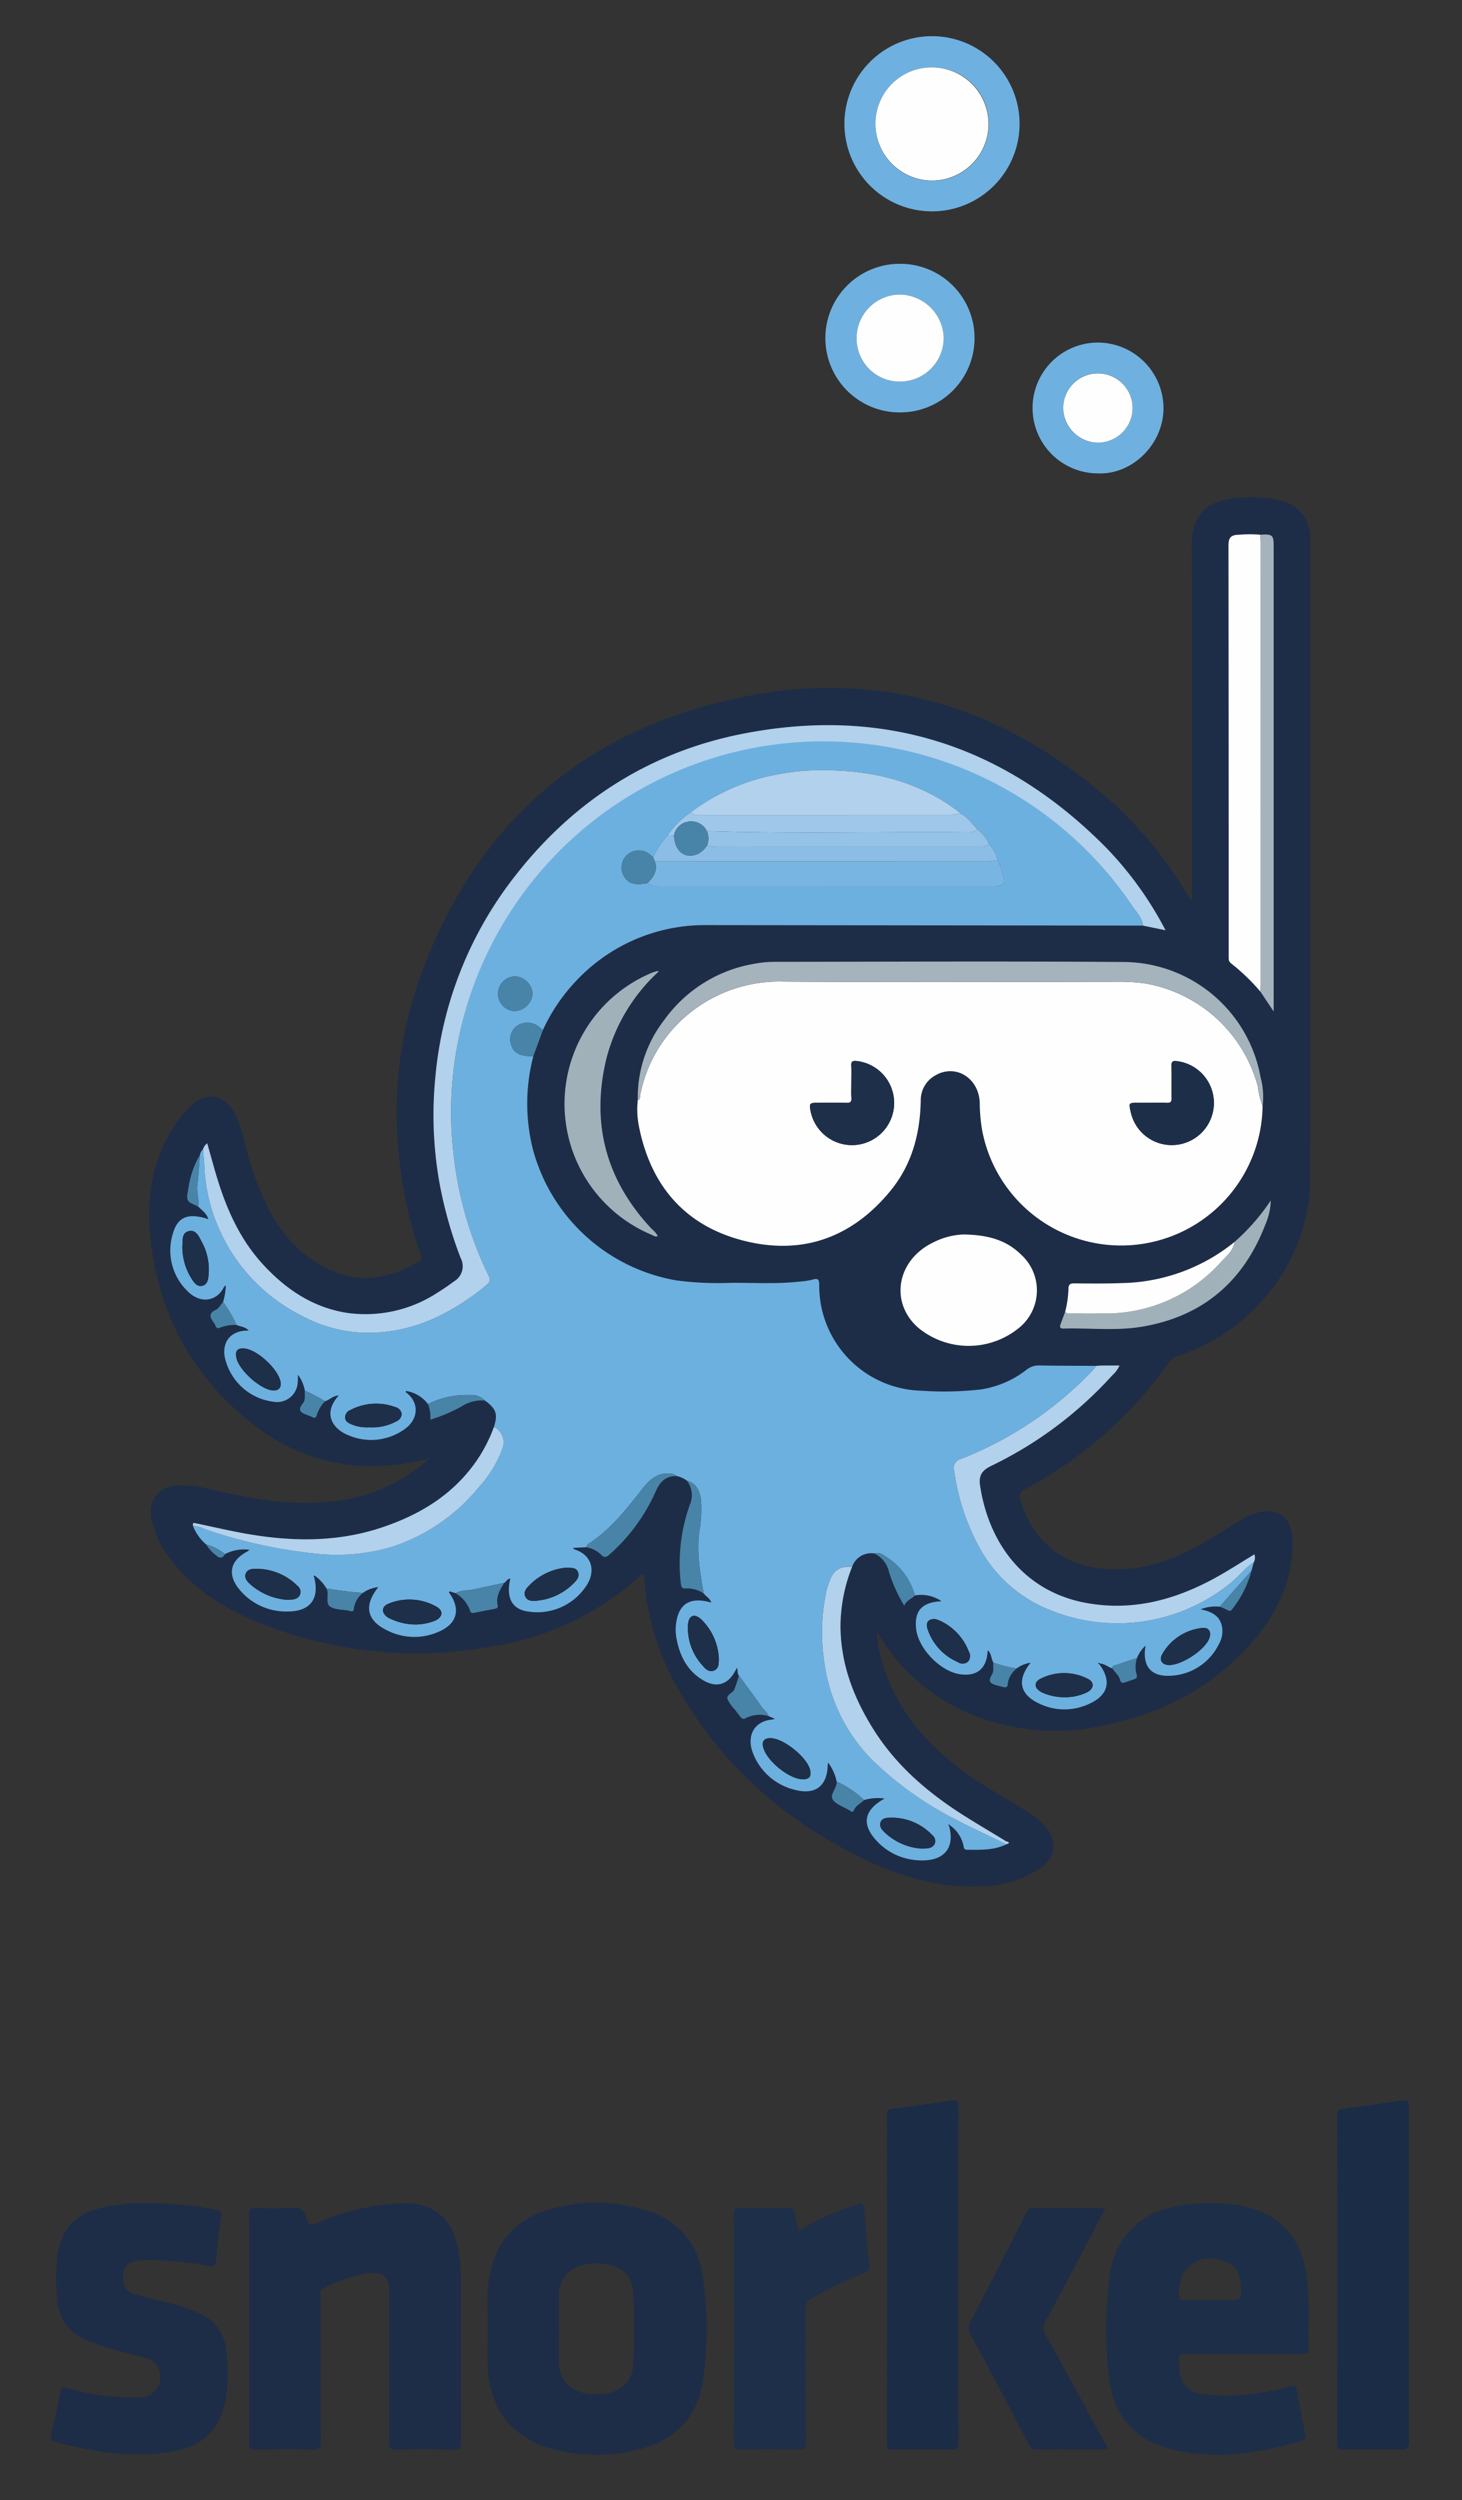<svg id="Layer_1" data-name="Layer 1" xmlns="http://www.w3.org/2000/svg" viewBox="0 0 253.42 433.266"><rect x="0" y="0" width="253.42" height="433.266" fill="#333333" stroke="none"/><defs><style>.cls-1{fill:#1d2d48;}.cls-2{fill:#1d2e48;}.cls-3{fill:#1b2c47;}.cls-4{fill:#1e2f49;}.cls-5{fill:#6eb1e0;}.cls-6{fill:#6cb0e0;}.cls-7{fill:#fefefe;}.cls-8{fill:#b1d1ec;}.cls-9{fill:#a4b3bc;}.cls-10{fill:#a1b1ba;}.cls-11{fill:#4884a8;}.cls-12{fill:#79b5e3;}.cls-13{fill:#8bbde6;}.cls-14{fill:#9fc7e9;}.cls-15{fill:#95c2e7;}</style></defs><path class="cls-1" d="M206.605,155.858l0-1.208c0-20.073.06-40.146-.041-60.219-.026-5.264,2.75-7.525,7.083-8.049a24.65,24.65,0,0,1,7.518.17c3.829.717,5.975,3.194,5.976,7.066q.017,55.243-.017,110.486c-.027,13.851-9.398,26.369-22.758,30.811a3.289,3.289,0,0,0-1.776,1.253,72.062,72.062,0,0,1-25.002,21.967c-.873.464-.998.906-.708,1.843,2.835,9.16,10.091,12.65,18.842,11.882,5.801-.509,10.786-3.145,15.619-6.144,1.352-.839,2.701-1.687,4.084-2.473a12.53,12.53,0,0,1,2.286-1.027c3.56-1.161,6.237.747,6.343,4.475.182,6.392-2.149,11.91-6.08,16.77-6.793,8.398-15.771,13.233-26.2,15.455a38.526,38.526,0,0,1-24.924-2.469,33.745,33.745,0,0,1-14.07-12.386c-.198-.301-.39-.605-.784-1.218a25.225,25.225,0,0,0,1.636,7.394c2.84,7.451,8.005,12.982,14.425,17.481,3.161,2.215,6.554,4.056,9.813,6.111a13.79,13.79,0,0,1,3.411,2.755c2.062,2.492,1.728,5.335-.927,7.162a18.838,18.838,0,0,1-9.933,3.145c-7.154.364-13.851-1.484-20.239-4.518-13.762-6.537-24.825-16.108-32.476-29.402a44.497,44.497,0,0,1-6.032-19.121,1.551,1.551,0,0,0-.295-1.114c-.947.819-1.87,1.662-2.839,2.447a49.708,49.708,0,0,1-22.977,10.092,72.738,72.738,0,0,1-40.463-3.979c-6.02-2.396-11.449-5.752-15.479-11.002a17.243,17.243,0,0,1-3.284-6.717c-.809-3.587,1.069-6.051,4.766-6.154,2.922-.081,5.719.764,8.541,1.361,5.929,1.253,11.881,2.149,17.959,1.393a29.066,29.066,0,0,0,16.753-7.379c-.685.15-1.368.315-2.056.447-.74.142-1.484.261-2.228.376a33.205,33.205,0,0,1-27.017-7.436c-10.339-8.413-15.968-19.48-17.073-32.723-.62-7.438.913-14.441,5.764-20.411a12.597,12.597,0,0,1,1.665-1.707c2.499-2.095,5.327-1.618,7.03,1.173a20.954,20.954,0,0,1,2.039,5.644,50.995,50.995,0,0,0,4.352,11.873c2.744,4.907,6.491,8.743,11.916,10.632,4.981,1.734,9.554.492,13.926-2.071.685-.401.354-.849.207-1.271a72.195,72.195,0,0,1-3.494-15.015,70.007,70.007,0,0,1,2.929-31.527c8.962-26.245,26.953-43.191,53.909-49.462,25.266-5.878,47.763.722,67.011,18.139a68.263,68.263,0,0,1,12.719,15.835c.125.209.269.407.405.61Zm-122.507,86.873c.008.141.074.204.218.164,1.721,1.349,1.986,2.246,1.299,4.406a27.03,27.03,0,0,1-2.483,5.056c-4.03,6.302-9.962,10.008-16.884,12.331-8.639,2.899-17.371,2.429-26.127.617-2.043-.423-4.079-.878-6.12-1.309-.565-.119-.572-.101-.558.42a8.099,8.099,0,0,0,2.309,3.254,6.539,6.539,0,0,0,1.745,1.898c.575.552,1.094.5,1.487-.233a7.288,7.288,0,0,1,4.262-.761,2.373,2.373,0,0,1-.34.292c-3.076,1.609-3.564,4.072-1.297,6.725a10.431,10.431,0,0,0,8.095,3.683c4.096.062,5.793-2.238,4.696-6.11-.008-.03.031-.073.067-.151a7.001,7.001,0,0,1,2.116,2.263c.541,1.006-.249,2.509.612,3.118.86.609,2.211.523,3.346.745.081.016.155.063.235.082.369.089.555-.071.566-.44a4.071,4.071,0,0,1,1.567-2.726,5.483,5.483,0,0,1,2.67-1.005c-2.537,3.19-2.043,5.756,1.487,7.478a10.387,10.387,0,0,0,8.879.3c3.27-1.372,3.962-3.841,1.981-6.708-.051-.074-.208-.19.054-.324l1.009.314a5.79,5.79,0,0,1,2.506,3.026c.099.383.349.434.665.373,1.185-.228,2.366-.481,3.555-.689.399-.07.649-.207.549-.638-.348-1.497.423-2.664,1.114-3.856.39-.201.546-.746,1.084-.754-.788,3.298.283,5.364,3.132,5.714a10.126,10.126,0,0,0,9.866-4.215c1.772-2.364,1.469-5.471-1.848-6.538-.094-.03-.163-.138-.324-.281l2.34-.117a4.953,4.953,0,0,1,2.552,1.268c.546.619.93.476,1.433.021a31.729,31.729,0,0,0,8.044-10.951c.732-1.695,1.739-2.708,3.634-2.67a4.423,4.423,0,0,1,1.782.802,4.108,4.108,0,0,1,.482,4.222,30.428,30.428,0,0,0-1.53,13.68c.069.596.273.835.85.766a5.291,5.291,0,0,1,3.091.853c.398.534,1.081.847,1.33,1.613-3.351-.983-5.344-.005-5.969,2.892a8.256,8.256,0,0,0-.076,3.244c.566,3.107,1.893,5.742,4.719,7.367,2.279,1.311,4.234.679,5.46-1.642.095-.179.201-.352.326-.569.183.476.005.981.333,1.36a25.631,25.631,0,0,1-.82,2.445c-.343.597-1.351.872-1.168,1.593a6.208,6.208,0,0,0,1.27,1.821c.297.4.607.791.902,1.193.271.368.538.584,1.033.292a5.347,5.347,0,0,1,3.872-.353l1.148.493a5.119,5.119,0,0,1-.594.149c-3.174.324-4.371,3.049-3.148,5.954a10.334,10.334,0,0,0,7.007,6.151c3.703,1.06,5.862-.576,5.893-4.383a1.088,1.088,0,0,1,.09-.263,8.586,8.586,0,0,1,1.462,3.273c.045,1.122-1.214,2.235-.713,3.055.544.891,1.891,1.291,2.887,1.905.071.044.143.088.211.137.258.189.483.155.6-.143.332-.842,1.174-1.163,1.75-1.754a8.304,8.304,0,0,1,3.575-.266c-3.737,2.058-4.076,4.654-1.096,7.632a10.452,10.452,0,0,0,6.576,3.042c4.593.432,6.795-1.905,5.69-5.91q.066-.063.128-.131a5.713,5.713,0,0,1,2.343,3.432c.086.325.052.805.603.808,2.33.014,4.673.123,6.855-.943.982-.337.03-.473-.092-.548-2.278-1.405-4.588-2.758-6.857-4.178-6.312-3.95-11.935-8.652-15.974-15.017-3.46-5.452-5.747-11.287-5.831-17.869a28.286,28.286,0,0,1,2.025-10.508,3.491,3.491,0,0,1,3.815-2.288,4.589,4.589,0,0,1,2.551,3.153,26.419,26.419,0,0,0,2.667,5.912c.36-.982,1.283-1.17,1.834-1.789a6.269,6.269,0,0,1,4.63,1.009c-3.406.16-4.743,1.653-4.408,4.777.369,3.451,4.259,7.444,7.682,7.885,2.852.368,4.475-.96,4.69-3.83.007-.093-.055-.253.154-.253.516.582.498,1.393.852,2.046-.062.704.148,1.477-.248,2.097-.885,1.384.045,1.655,1.076,1.911.323.081.642.183.968.251.381.08.675-.005.684-.473a4.145,4.145,0,0,1,1.563-2.76,5.126,5.126,0,0,1,2.422-.994c-2.465,3.062-1.873,5.597,1.701,7.173a10.007,10.007,0,0,0,8.405-.03c3.369-1.506,3.983-3.984,1.789-6.903l.1-.096c.833-.005,1.425.63,2.185.82.414.708,1.144,1.201,1.339,2.067.103.456.458.528.885.364.503-.193,1.019-.353,1.529-.53.412-.143.605-.369.433-.846a4.8,4.8,0,0,1,.066-2.821,5.857,5.857,0,0,1,1.489-2.163c-.62,3.594.972,5.478,4.51,5.207a9.783,9.783,0,0,0,8.202-5.465,4.483,4.483,0,0,0,.562-2.91c-.329-1.979-1.764-2.716-3.734-3.13a7.175,7.175,0,0,1,3.313-.451,10.722,10.722,0,0,1,1.372.594c.382.228.578.151.811-.185a18.134,18.134,0,0,0,3.322-6.636l.4-1.452a1.641,1.641,0,0,0,.104-1.389c-2.677,1.615-5.224,3.297-7.937,4.692-6.602,3.394-13.48,5.066-20.955,3.773-10.894-1.885-17.085-10.218-18.644-20.32-.283-1.835.315-2.703,1.98-3.504a68.096,68.096,0,0,0,20.904-15.641,5.068,5.068,0,0,0,1.277-1.726c-1.074,0-2.037-.005-3.0.003-.334.003-.668.039-1.002.06-3.27-.018-6.54-.014-9.809-.069a3.449,3.449,0,0,0-2.305.739,17.052,17.052,0,0,1-7.869,3.41,56.602,56.602,0,0,1-10.294.23,18.183,18.183,0,0,1-17.77-18.304c-.007-.999-.228-1.246-1.199-.943a12.128,12.128,0,0,1-2.231.331c-3.972.457-7.958.177-11.938.22a56.161,56.161,0,0,1-9.404-.427,31.243,31.243,0,0,1-24.885-22.815,32.447,32.447,0,0,1,.099-16.04q.829-2.265,1.659-4.529a31.458,31.458,0,0,1,5.917-8.685,30.572,30.572,0,0,1,22.636-9.503q37.734.042,75.467.087l3.906.807a60.954,60.954,0,0,0-10.186-14.201c-17.502-17.77-38.569-24.662-63.085-19.853-16.005,3.139-29.086,11.466-39.193,24.285a65.994,65.994,0,0,0-14.12,35.409,66.841,66.841,0,0,0,.712,18.026,72.542,72.542,0,0,0,3.689,13.134,3.032,3.032,0,0,1-1.167,4.061c-.904.677-1.838,1.323-2.801,1.913a22.799,22.799,0,0,1-15.588,3.551c-5.978-.889-10.725-4.074-14.738-8.453-4.299-4.691-6.64-10.39-8.351-16.406-.424-1.49-.841-2.983-1.282-4.546a1.954,1.954,0,0,0-.734,1.056,1.695,1.695,0,0,0-.533.972,15.595,15.595,0,0,0-1.991,5.728c-.418,2.298-.399,2.301,1.694,3.186.62.675,1.47,1.174,1.752,2.206-3.422-1.132-5.282-.448-6.111,2.407a9.787,9.787,0,0,0,2.352,9.91c2.394,2.556,5.326,1.848,6.473-.566.045-.096.173-.152.314-.269a10.953,10.953,0,0,1-.468,2.864c-.407.464-.726,1.118-1.238,1.355-1.394.644-.988,1.416-.335,2.277.285.376.304,1.21,1.104.803a7.1,7.1,0,0,1,2.8-.447c.674.298,1.502.283,2.104.975-3.693-.059-4.908,2.7-3.885,5.548a9.86,9.86,0,0,0,8.142,6.776,3.588,3.588,0,0,0,4.196-2.885c.079-.516.062-1.046.1-1.787a6.669,6.669,0,0,1,1.183,2.746c-.051.747.16,1.614-.328,2.199-1.119,1.344-.183,1.695.853,2.074a4.617,4.617,0,0,1,.694.287c.474.268.723.202.873-.378a5.897,5.897,0,0,1,1.414-2.337c.793-.246,1.395-.973,2.386-1.004-2.904,3.16-.992,5.827,1.588,6.865a9.934,9.934,0,0,0,9.591-.87c2.709-1.763,2.777-4.713.607-6.411-.091-.071-.291-.166-.136-.357a4.229,4.229,0,0,1,4.214,4.97,28.639,28.639,0,0,0,5.354-2.258,6.46,6.46,0,0,1,4.119-1.054Zm129.877-27.491a31.893,31.893,0,0,1-19.314,7.111c-2.804.111-5.615.086-8.422.058-.756-.007-1.022.189-1.034.96a17.958,17.958,0,0,1-.572,3.967c-.262.702-.521,1.405-.787,2.105-.188.493-.14.816.498.798,4.523-.127,9.079.428,13.566-.32,10.52-1.754,17.608-7.778,21.42-17.701a11.18,11.18,0,0,0,.941-4.181A36.191,36.191,0,0,1,213.975,215.24ZM113.888,168.294c-.279.088-.565.157-.836.265a24.606,24.606,0,0,0-.093,45.433c.318.128.639.441,1.061.196a4.284,4.284,0,0,0-1.062-1.222c-7.93-8.454-10.569-18.327-7.829-29.586a31.001,31.001,0,0,1,8.922-14.903l.13-.226Zm104.601,3.57c.702,1.053,1.404,2.107,2.289,3.433v-1.575q0-39.531-0-79.061c0-1.941-.225-2.137-2.3-1.996A24.06,24.06,0,0,0,214.59,92.68c-1.243.049-1.652.544-1.649,1.861q.072,30.715.034,61.43,0,4.846-0,9.693c0,.494-.055.95.463,1.325A34.872,34.872,0,0,1,218.489,171.863Zm.367,19.809a12.984,12.984,0,0,0-.347-4.963,24.251,24.251,0,0,0-23.429-19.992c-20.253-.16-40.508-.05-60.762-.031a19.312,19.312,0,0,0-3.493.322,24.148,24.148,0,0,0-15.686,9.756,21.853,21.853,0,0,0-4.584,13.882,14.814,14.814,0,0,0,.216,4.635c2.034,10.179,7.943,17.089,17.997,19.694,10.189,2.64,18.878-.431,25.584-8.612,3.707-4.522,5.146-9.88,5.246-15.663a4.897,4.897,0,0,1,2.56-4.348c3.482-2.019,7.495.443,7.667,4.709a30.344,30.344,0,0,0,.407,4.757,24.521,24.521,0,0,0,48.624-4.145ZM166.971,213.933a12.586,12.586,0,0,0-5.19,1.374c-6.356,3.056-7.631,10.447-2.57,14.83a13.755,13.755,0,0,0,17.269.104,8.366,8.366,0,0,0,.515-12.814C174.499,214.97,171.413,213.995,166.971,213.933Zm-52.556.493-.076-.046-.011.065Z"/><path class="cls-1" d="M84.542,403.563c.053-3.098-.306-6.217.319-9.291,1.288-6.334,5.174-10.199,11.394-11.66a28.839,28.839,0,0,1,15.878.489,13.415,13.415,0,0,1,9.677,11.283,63.776,63.776,0,0,1,.117,17.687c-.88,7.042-5.193,11.23-12.252,12.661a30.186,30.186,0,0,1-13.698-.249c-6.974-1.805-11.047-6.812-11.416-13.997C84.442,408.184,84.542,405.871,84.542,403.563Zm12.339.023c0,1.848-.02,3.696.004,5.543.043,3.221,1.756,5.205,4.911,5.68a10.595,10.595,0,0,0,3.137-.001c2.791-.415,4.611-2.075,4.777-4.695a106.248,106.248,0,0,0,.002-13.086,4.805,4.805,0,0,0-3.934-4.501,9.864,9.864,0,0,0-3.869-.173c-3.349.549-4.998,2.415-5.026,5.816C96.868,399.974,96.88,401.78,96.88,403.585Z"/><path class="cls-1" d="M43.197,403.612c0-6.593.017-13.185-.02-19.777-.005-.903.16-1.247,1.155-1.208,2.179.084,4.367.096,6.544-.002a1.773,1.773,0,0,1,2.099,1.378c.613,1.799.693,1.766,2.409,1.057A40.77,40.77,0,0,1,69.261,381.837c5.938-.256,9.262,2.477,10.246,8.364a28.701,28.701,0,0,1,.382,4.76c-.005,9.406-.02,18.812.023,28.218.005,1.032-.226,1.354-1.293,1.331-3.356-.071-6.715-.057-10.071-.005-.885.014-1.115-.241-1.112-1.119.032-8.734.021-17.468.019-26.202-.001-2.534-.93-3.476-3.448-3.244a23.087,23.087,0,0,0-8.04,2.719c-.648.32-.372.877-.373,1.324-.018,8.398-.042,16.796.02,25.194.009,1.167-.347,1.353-1.393,1.332-3.314-.067-6.631-.059-9.945-.002-.897.015-1.103-.244-1.098-1.116C43.214,416.797,43.197,410.205,43.197,403.612Z"/><path class="cls-2" d="M215.598,407.942c-3.398 0-6.797.026-10.194-.018-.818-.011-1.143.211-1.042,1.044.071.581.01,1.178.08,1.759a4.216,4.216,0,0,0,3.857,4.134,33.43,33.43,0,0,0,11.131-.369,43.969,43.969,0,0,0,4.416-.944c.629-.168.799-.015.906.557.496,2.634,1.013,5.264,1.536,7.893.097.486.001.774-.527.933-7.562,2.28-15.229,3.466-23.014,1.427-6.388-1.673-9.937-6.137-10.549-12.604a73.514,73.514,0,0,1,.122-17.204c1.018-7.206,5.705-11.537,12.958-12.438a32.5,32.5,0,0,1,9.398.06c6.994,1.166,11.086,5.614,11.898,12.8.459,4.062.139,8.135.267,12.201.024.763-.357.779-.921.777C222.478,407.935,219.038,407.942,215.598,407.942Zm-5.906-9.327h2.887c2.731,0,2.71.002,2.456-2.8-.154-1.697-.731-3.109-2.395-3.811-4.643-1.959-8.602.862-8.286,5.853.039.622.246.777.819.766C206.679,398.596,208.186,398.615,209.692,398.615Z"/><path class="cls-1" d="M25.724,381.813a66.191,66.191,0,0,1,11.376,1.047c.932.17,1.433.36,1.21,1.579a63.81,63.81,0,0,0-.826,7.117c-.077,1.131-.482,1.284-1.469,1.107a52.713,52.713,0,0,0-11.374-.972c-2.57.102-3.523,1.226-3.276,3.652a2.617,2.617,0,0,0,2.282,2.332c2.384.64,4.797,1.175,7.173,1.843a27.765,27.765,0,0,1,3.641,1.355,7.645,7.645,0,0,1,4.803,6.808,31.903,31.903,0,0,1,.017,7.154c-.829,6.017-3.835,9.134-9.783,10.084-6.848,1.094-13.509-.016-20.107-1.805-.685-.186-.669-.531-.536-1.109.571-2.489,1.148-4.98,1.601-7.492.159-.883.486-.841,1.155-.653a42.378,42.378,0,0,0,11.913,1.629c.252-.002.504.004.755-.014A3.585,3.585,0,0,0,27.286,410.05a3.177,3.177,0,0,0-2.148-1.415c-2.205-.655-4.444-1.191-6.65-1.843a28.776,28.776,0,0,1-3.65-1.326,7.791,7.791,0,0,1-4.893-6.76,33.151,33.151,0,0,1,.017-7.779c.639-4.597,2.995-7.194,7.525-8.313A33.072,33.072,0,0,1,25.724,381.813Z"/><path class="cls-3" d="M244.201,394.339c0,9.611-.025,19.223.032,28.834.007,1.158-.334,1.357-1.388,1.335-3.354-.069-6.711-.051-10.067-.007-.778.01-.977-.201-.976-.978q.033-28.457.004-56.913c-.001-.754.137-1.069.99-1.172,3.368-.406,6.726-.897,10.078-1.42.979-.153,1.362-.057,1.356,1.109C244.179,374.864,244.201,384.601,244.201,394.339Z"/><path class="cls-3" d="M166.133,394.34c0,9.612-.025,19.224.033,28.835.007,1.163-.341,1.354-1.391,1.333-3.355-.067-6.712-.051-10.067-.006-.783.01-.974-.209-.973-.981q.033-28.457.003-56.915c-.001-.759.146-1.066.995-1.169,3.367-.407,6.726-.896,10.078-1.42.983-.154,1.359-.059,1.353,1.111C166.111,374.864,166.133,384.602,166.133,394.34Z"/><path class="cls-4" d="M138.444,386.608a46.557,46.557,0,0,1,10.18-4.587c.955-.289,1.101-.031,1.164.858.232,3.219.525,6.434.857,9.645a1.114,1.114,0,0,1-.817,1.391,61.266,61.266,0,0,0-9.255,4.478,1.725,1.725,0,0,0-.942,1.704c.035,7.724.001,15.448.045,23.172.006,1.006-.275,1.255-1.252,1.238-3.355-.06-6.713-.047-10.069-.006-.823.01-1.162-.133-1.16-1.074q.048-19.835.003-39.67c-.002-.871.221-1.146,1.114-1.127,2.726.058,5.455.072,8.18-.007.935-.027,1.242.309,1.36,1.151C137.982,384.683,138.224,385.576,138.444,386.608Z"/><path class="cls-1" d="M191.612,382.653c-1.339,2.555-2.589,4.957-3.853,7.35-2.19,4.145-4.372,8.295-6.603,12.418a1.872,1.872,0,0,0,.021,2.06c3.446,6.226,6.841,12.479,10.252,18.725.197.361.392.723.693,1.278H187.903c-2.727,0-5.454-.024-8.179.017a1.285,1.285,0,0,1-1.336-.831q-5.085-9.666-10.245-19.292a1.738,1.738,0,0,1-.024-1.839c3.295-6.351,6.55-12.723,9.814-19.091.207-.404.329-.811.951-.807C183.061,382.665,187.24,382.653,191.612,382.653Z"/><path class="cls-5" d="M176.73,21.44a15.18,15.18,0,1,1-30.36.018A15.18,15.18,0,1,1,176.73,21.44Zm-15.114-9.762a9.736,9.736,0,0,0-9.862,9.757,9.815,9.815,0,1,0,19.629-.03A9.728,9.728,0,0,0,161.616,11.678Z"/><path class="cls-5" d="M156.024,71.471a12.876,12.876,0,0,1-.293-25.75,12.877,12.877,0,1,1,.293,25.75Zm-7.545-12.824a7.467,7.467,0,0,0,7.657,7.485,7.593,7.593,0,0,0,7.448-7.621,7.737,7.737,0,0,0-7.65-7.468A7.556,7.556,0,0,0,148.48,58.646Z"/><path class="cls-5" d="M190.209,82.035a11.334,11.334,0,1,1,.219-22.668A11.406,11.406,0,0,1,201.676,70.962C201.531,77.191,196.107,82.338,190.209,82.035Zm.098-5.322a6.041,6.041,0,0,0,6.016-5.981,6.014,6.014,0,1,0-6.016,5.981Z"/><path class="cls-6" d="M34.653,200.16a1.695,1.695,0,0,1,.533-.972c.079.957.197,1.912.231,2.87a29.936,29.936,0,0,0,2.925,11.722A30.588,30.588,0,0,0,52.225,227.978a24.67,24.67,0,0,0,11.281,2.997,27.861,27.861,0,0,0,12.366-2.802A39.803,39.803,0,0,0,84.282,222.725c.505-.411.84-.77.447-1.571a63.749,63.749,0,0,1-6.048-20.598,62.944,62.944,0,0,1,.13-16.64,64.485,64.485,0,0,1,117.401-26.98c.728,1.077,1.745,2.058,1.912,3.47q-37.734-.043-75.467-.087a30.572,30.572,0,0,0-22.636,9.503A31.458,31.458,0,0,0,94.104,178.508c-.257-.211-.513-.422-.771-.632a3.226,3.226,0,0,0-3.426-.277,2.874,2.874,0,0,0-1.353,3.325c.405,1.548,1.538,2.163,3.891,2.113a32.447,32.447,0,0,0-.099,16.04,31.243,31.243,0,0,0,24.885,22.815,56.161,56.161,0,0,0,9.404.427c3.98-.043,7.966.237,11.938-.22a12.128,12.128,0,0,0,2.231-.331c.971-.304,1.191-.057,1.199.943A18.183,18.183,0,0,0,159.774,241.015a56.602,56.602,0,0,0,10.294-.23,17.052,17.052,0,0,0,7.869-3.41,3.449,3.449,0,0,1,2.305-.739c3.269.055,6.539.051,9.809.069-.241.286-.466.588-.725.857a63.53,63.53,0,0,1-22.749,15.27,1.62,1.62,0,0,0-1.178,2.086,38.681,38.681,0,0,0,4.37,13.27,23.828,23.828,0,0,0,10.54,10.089,31.008,31.008,0,0,0,33.195-4.111c1.334-1.08,2.349-2.497,3.819-3.409q-.2.726-.4,1.452-2.752,3.114-5.504,6.228a7.175,7.175,0,0,0-3.313.451c1.97.414,3.405,1.151,3.734,3.13a4.483,4.483,0,0,1-.562,2.91,9.783,9.783,0,0,1-8.202,5.465c-3.539.271-5.131-1.613-4.51-5.207a5.857,5.857,0,0,0-1.489,2.163c-1.148.379-2.302.743-3.442,1.146-.318.113-.81.065-.81.62-.76-.189-1.353-.824-2.186-.819-.083-.123-.175-.174-.293-.04l.194.135c2.194,2.919,1.58,5.397-1.789,6.903a10.007,10.007,0,0,1-8.405.03c-3.575-1.576-4.166-4.111-1.701-7.173a5.126,5.126,0,0,0-2.422.994,20.249,20.249,0,0,1-4.042-1.027c-.354-.653-.336-1.464-.852-2.046-.209 0-.147.159-.154.253-.215,2.871-1.837,4.198-4.69,3.83-3.423-.441-7.313-4.434-7.682-7.885-.334-3.124,1.003-4.617,4.408-4.777a6.268,6.268,0,0,0-4.63-1.009,11.438,11.438,0,0,0-5.233-6.847,1.991,1.991,0,0,0-1.82-.43,3.491,3.491,0,0,0-3.815,2.289c-2.368-.042-3.293.612-4.063,2.889a12.656,12.656,0,0,0-.423,1.44,34.136,34.136,0,0,0-.295,12.558,29.541,29.541,0,0,0,8.2,16.563,58.931,58.931,0,0,0,14.763,10.491c2.807,1.471,5.695,2.79,8.547,4.177-2.182,1.066-4.525.958-6.855.943-.551-.003-.518-.483-.603-.808a5.712,5.712,0,0,0-2.343-3.432c-.052-.053-.14-.158-.151-.15-.145.099-.071.193.023.281,1.105,4.006-1.097,6.343-5.69,5.91a10.452,10.452,0,0,1-6.576-3.042c-2.98-2.978-2.641-5.574,1.096-7.632a8.313,8.313,0,0,0-3.575.265,16.806,16.806,0,0,0-4.736-3.2,8.586,8.586,0,0,0-1.462-3.273,1.088,1.088,0,0,0-.09.263c-.031,3.807-2.19,5.444-5.893,4.383a10.334,10.334,0,0,1-7.007-6.151c-1.223-2.905-.026-5.629,3.148-5.954a5.119,5.119,0,0,0,.594-.149c-.472-.203-.81-.348-1.148-.493-.142-.654-.731-.99-1.084-1.494-1.302-1.856-2.665-3.669-4.005-5.498-.328-.379-.15-.884-.333-1.36-.125.217-.232.389-.326.569-1.226,2.321-3.181,2.953-5.46,1.642-2.826-1.625-4.152-4.26-4.719-7.367a8.256,8.256,0,0,1,.076-3.244c.625-2.897,2.618-3.875,5.969-2.892-.249-.766-.932-1.08-1.33-1.614-.613-3.694-1.301-7.382-.661-11.151a21.458,21.458,0,0,0,.244-4.491c-.089-2.157-.939-3.475-2.475-3.877a4.421,4.421,0,0,0-1.782-.801,2.126,2.126,0,0,0-1.394-.448c-2.149-.084-3.468,1.274-4.633,2.767-2.724,3.489-5.457,6.955-9.223,9.416a.84.84,0,0,0-.412.596l-2.34.117c.161.143.23.251.324.281,3.317,1.067,3.62,4.175,1.848,6.538a10.126,10.126,0,0,1-9.866,4.215c-2.849-.349-3.92-2.416-3.132-5.714-.538.008-.694.553-1.085.754-1.732.368-3.468.715-5.193,1.112-1.062.244-2.206.09-3.195.672l-1.009-.314c-.261.133-.105.25-.054.324,1.981,2.867,1.288,5.336-1.981,6.708a10.387,10.387,0,0,1-8.879-.3c-3.531-1.722-4.024-4.288-1.487-7.478a5.483,5.483,0,0,0-2.67,1.005,58.86,58.86,0,0,1-6.326-.779,7.001,7.001,0,0,0-2.116-2.263c-.036.079-.075.121-.067.151,1.097,3.873-.6,6.173-4.696,6.11a10.431,10.431,0,0,1-8.095-3.683c-2.267-2.653-1.78-5.116,1.297-6.725a2.373,2.373,0,0,0,.34-.292,7.29,7.29,0,0,0-4.262.761,8.25,8.25,0,0,0-3.232-1.665,8.099,8.099,0,0,1-2.309-3.254,4.693,4.693,0,0,1,2.034.571A86.258,86.258,0,0,0,55.099,269.286a33.559,33.559,0,0,0,12.977-1.256A32.519,32.519,0,0,0,83.039,257.694a19.975,19.975,0,0,0,4.073-6.719,2.934,2.934,0,0,0-1.496-3.674c.686-2.16.422-3.057-1.299-4.406q-.109-.082-.218-.164l-.031-.017a3.221,3.221,0,0,0-2.552-.952,15.155,15.155,0,0,0-7.341,1.554,5.838,5.838,0,0,0-3.793-2.26c-.156.19.045.286.136.357,2.17,1.699,2.102,4.649-.607,6.411a9.934,9.934,0,0,1-9.591.87c-2.58-1.037-4.492-3.704-1.588-6.865-.99.032-1.592.758-2.386,1.004a36.823,36.823,0,0,0-3.506-1.846,6.669,6.669,0,0,0-1.183-2.746c-.038.741-.021,1.271-.1,1.787a3.588,3.588,0,0,1-4.196,2.885,9.86,9.86,0,0,1-8.142-6.776c-1.023-2.847.192-5.607,3.885-5.548-.602-.692-1.43-.677-2.104-.975a21.885,21.885,0,0,0-2.331-3.987,10.953,10.953,0,0,0,.468-2.864c-.14.117-.268.173-.314.269-1.147,2.414-4.078,3.122-6.473.566a9.787,9.787,0,0,1-2.352-9.91c.829-2.855,2.689-3.539,6.111-2.407-.282-1.032-1.131-1.531-1.752-2.206.211-1.208-.306-2.375-.156-3.596C34.418,203.713,34.508,201.933,34.653,200.16Zm134.767-56.431c-.947-.982-1.707-2.166-3.004-2.768a.839.839,0,0,0-.143-.205c-7.072-5.455-15.265-7.325-23.977-7.278a37.625,37.625,0,0,0-7.216.674,35.263,35.263,0,0,0-15.272,6.576,14.346,14.346,0,0,0-4.051,4.019,16.534,16.534,0,0,0-2.551,3.785,9.892,9.892,0,0,0-.885-.699,2.967,2.967,0,0,0-3.589.312,2.908,2.908,0,0,0-.669,3.557c.777,1.42,1.909,1.788,4.142,1.348a2.641,2.641,0,0,0,1.872.526q29.037-.019,58.073-.011a3.979,3.979,0,0,0,.877-.025c.687-.158,1.226-.344.967-1.337a13.757,13.757,0,0,0-1.057-3.173,6.408,6.408,0,0,0-1.512-2.776A6.436,6.436,0,0,0,169.42,143.729ZM49.839,277.258c.849-.042,1.667-.048,2.109-.78a1.351,1.351,0,0,0-.435-1.701,10.079,10.079,0,0,0-7.264-2.905c-.64-.003-1.422.107-1.673.881-.242.745.259,1.288.748,1.751A10.909,10.909,0,0,0,49.839,277.258Zm74.768,10.23a10.109,10.109,0,0,0-3.034-6.835c-1.178-1.092-2.158-.745-2.316.827a9.601,9.601,0,0,0,2.516,7.145c.468.575,1.091,1.196,1.928.903C124.628,289.204,124.583,288.307,124.607,287.489Zm34.918,32.864c1.18.003,2.029.036,2.482-.793a1.26,1.26,0,0,0-.372-1.493,9.665,9.665,0,0,0-7.542-3.054c-.602.015-1.226.146-1.461.784-.251.683.167,1.216.618,1.671A10.402,10.402,0,0,0,159.525,320.353Zm-25.792-19.125c-1.301-.081-1.779.527-1.388,1.767.708,2.243,4.265,5.14,6.556,5.341,1.333.117,1.829-.445,1.498-1.697C139.84,304.524,135.948,301.365,133.733,301.227ZM98.057,271.675a10.315,10.315,0,0,0-6.439,3.199c-.457.487-.905,1.067-.566,1.798.367.79,1.182.808,1.856.741a10.304,10.304,0,0,0,6.482-2.983c.532-.534,1.123-1.123.812-1.958C99.868,271.572,98.996,271.733,98.057,271.675Zm-25.942,9.852a9.464,9.464,0,0,0,3.411-.712c1.244-.665,1.354-1.697.123-2.382a9.492,9.492,0,0,0-8.239-.545c-1.345.505-1.354,1.668-.125,2.452A10.486,10.486,0,0,0,72.116,281.527Zm89.903-.962c-1.143.004-1.594.638-1.242,1.74a9.482,9.482,0,0,0,5.249,5.734,1.429,1.429,0,0,0,1.756-.068,1.511,1.511,0,0,0,.147-1.76,9.626,9.626,0,0,0-5.228-5.443A4.624,4.624,0,0,0,162.018,280.565Zm40.677,7.986c2.134-.014,5.925-2.466,6.837-4.424.569-1.222.068-2.175-1.197-1.999a9.051,9.051,0,0,0-6.872,4.527C200.843,287.72,201.465,288.559,202.696,288.551Zm-18.16,5.579a8.745,8.745,0,0,0,4.038-.925c1.08-.662,1.121-1.699.017-2.25a9.005,9.005,0,0,0-8.104-.091c-1.35.625-1.272,1.676.071,2.407A9.5,9.5,0,0,0,184.536,294.13ZM42.311,233.686c-1.18-.075-1.578.407-1.336,1.618.424,2.122,4.128,5.46,6.278,5.658.994.092,1.538-.458,1.394-1.408C48.307,237.308,44.55,233.829,42.311,233.686ZM31.609,215.913a10.315,10.315,0,0,0,1.711,5.858c.414.627.94,1.301,1.828,1.03.8-.244.928-1.047.999-1.746a10.029,10.029,0,0,0-1.167-5.825c-.497-.934-1.004-2.234-2.332-1.856C31.414,213.726,31.714,215.076,31.609,215.913Zm32.479,31.439a8.698,8.698,0,0,0,4.594-1.019,1.498,1.498,0,0,0,.94-1.247,1.385,1.385,0,0,0-1.098-1.238,9.589,9.589,0,0,0-7.775.498,1.381,1.381,0,0,0-.92,1.374c.061.654.578.882,1.068,1.115A7.16,7.16,0,0,0,64.088,247.351ZM89.175,175.222a3.254,3.254,0,0,0,3.141-3.003,3.21,3.21,0,0,0-2.983-3.019,3.013,3.013,0,0,0-.158,6.022Z"/><path class="cls-7" d="M218.856,191.672a24.521,24.521,0,0,1-48.624,4.145,30.344,30.344,0,0,1-.407-4.757c-.172-4.267-4.185-6.728-7.667-4.709a4.897,4.897,0,0,0-2.56,4.348c-.099,5.783-1.539,11.141-5.246,15.663-6.706,8.181-15.396,11.252-25.584,8.612-10.053-2.605-15.963-9.515-17.997-19.694a14.814,14.814,0,0,1-.216-4.635c.511-.143.357-.592.431-.937a24.13,24.13,0,0,1,8.438-14.042,24.771,24.771,0,0,1,16.485-5.556c19.162.124,38.325.055,57.487.028a32.645,32.645,0,0,1,4.974.27,24.535,24.535,0,0,1,19.669,17.918A13.771,13.771,0,0,0,218.856,191.672Zm-71.287-4.136c0,.922-.043,1.846.014,2.764.043.694-.234.837-.865.823-1.674-.038-3.35-.014-5.025-.013-1.36.001-1.456.126-1.173,1.518a7.307,7.307,0,1,0,7.925-8.762c-.651-.065-.922.079-.888.779C147.606,185.606,147.57,186.572,147.569,187.535Zm51.9,3.575q-1.131,0-2.262,0c-1.543.001-1.565.029-1.226,1.525a7.265,7.265,0,0,0,7.973,5.756,7.301,7.301,0,0,0,.137-14.488c-.745-.123-1.056-.009-1.03.842.058,1.843-.009,3.689.032,5.533.015.67-.208.878-.859.844C201.314,191.075,200.391,191.11,199.469,191.11Z"/><path class="cls-8" d="M198.124,160.407c-.167-1.412-1.184-2.392-1.912-3.47a64.535,64.535,0,0,0-117.401,26.98,62.944,62.944,0,0,0-.13,16.64,63.749,63.749,0,0,0,6.048,20.598c.393.8.058,1.16-.447,1.571a39.803,39.803,0,0,1-8.41,5.448,27.861,27.861,0,0,1-12.366,2.802,24.67,24.67,0,0,1-11.281-2.997,30.588,30.588,0,0,1-13.883-14.198,29.936,29.936,0,0,1-2.925-11.722c-.034-.958-.152-1.913-.231-2.87a1.954,1.954,0,0,1,.734-1.056c.441,1.564.858,3.056,1.282,4.546,1.71,6.015,4.052,11.714,8.351,16.406,4.013,4.379,8.76,7.564,14.738,8.453A22.799,22.799,0,0,0,75.879,223.986c.963-.59,1.897-1.235,2.801-1.913a3.032,3.032,0,0,0,1.167-4.061,72.542,72.542,0,0,1-3.689-13.134,66.841,66.841,0,0,1-.712-18.026,65.994,65.994,0,0,1,14.12-35.409c10.108-12.818,23.189-21.145,39.193-24.285,24.517-4.809,45.583,2.083,63.085,19.853a60.954,60.954,0,0,1,10.186,14.201Z"/><path class="cls-7" d="M218.489,171.863a34.872,34.872,0,0,0-5.052-4.875c-.517-.375-.463-.831-.463-1.325q0-4.846 0-9.693,0-30.715-.034-61.43c-.003-1.317.406-1.812,1.649-1.861a24.06,24.06,0,0,1,3.887-.016c.018.503.051,1.006.051,1.509q.004,38.091.001,76.181C218.529,170.857,218.503,171.36,218.489,171.863Z"/><path class="cls-9" d="M218.856,191.672a13.771,13.771,0,0,1-.816-3.346A24.535,24.535,0,0,0,198.371,170.408a32.645,32.645,0,0,0-4.974-.27c-19.163.027-38.326.096-57.487-.028a24.771,24.771,0,0,0-16.485,5.556,24.13,24.13,0,0,0-8.438,14.042c-.074.345.08.793-.431.937a21.853,21.853,0,0,1,4.584-13.882,24.148,24.148,0,0,1,15.686-9.756,19.312,19.312,0,0,1,3.493-.322c20.254-.019,40.509-.129,60.762.031A24.251,24.251,0,0,1,218.509,186.709,12.984,12.984,0,0,1,218.856,191.672Z"/><path class="cls-7" d="M166.971,213.933c4.442.062,7.528,1.037,10.024,3.494a8.366,8.366,0,0,1-.515,12.814,13.755,13.755,0,0,1-17.269-.104c-5.06-4.383-3.785-11.773,2.57-14.83A12.586,12.586,0,0,1,166.971,213.933Z"/><path class="cls-8" d="M217.323,270.757c-1.47.912-2.485,2.329-3.819,3.409a31.008,31.008,0,0,1-33.195,4.111,23.828,23.828,0,0,1-10.54-10.089,38.681,38.681,0,0,1-4.37-13.27,1.62,1.62,0,0,1,1.178-2.086,63.53,63.53,0,0,0,22.749-15.27c.259-.269.484-.57.725-.857.334-.021.668-.058,1.002-.06.963-.008,1.926-.003,3-.003a5.068,5.068,0,0,1-1.277,1.726,68.096,68.096,0,0,1-20.904,15.641c-1.665.801-2.263,1.669-1.98,3.504,1.559,10.102,7.75,18.435,18.644,20.32,7.475,1.293,14.353-.379,20.955-3.773,2.713-1.395,5.26-3.076,7.937-4.692A1.641,1.641,0,0,1,217.323,270.757Z"/><path class="cls-10" d="M114.051,168.477a31,31,0,0,0-8.923,14.902c-2.741,11.259-.101,21.132,7.829,29.586a4.284,4.284,0,0,1,1.062,1.222c-.421.245-.743-.068-1.061-.196a24.606,24.606,0,0,1,.093-45.433c.271-.108.557-.178.836-.265A1.236,1.236,0,0,0,114.051,168.477Z"/><path class="cls-9" d="M218.489,171.863c.014-.503.04-1.006.04-1.51q.003-38.091-.001-76.181c0-.503-.034-1.006-.051-1.509,2.075-.14,2.3.055,2.3,1.996q0,39.531 0,79.061v1.575C219.893,173.97,219.191,172.917,218.489,171.863Z"/><path class="cls-8" d="M174.443,319.617c-2.851-1.387-5.739-2.706-8.547-4.177a58.931,58.931,0,0,1-14.763-10.491,29.541,29.541,0,0,1-8.2-16.563,34.136,34.136,0,0,1,.295-12.558,12.656,12.656,0,0,1,.423-1.44c.77-2.277,1.695-2.931,4.063-2.889a28.286,28.286,0,0,0-2.025,10.508c.084,6.583,2.371,12.417,5.831,17.869,4.039,6.365,9.662,11.067,15.974,15.017,2.269,1.42,4.579,2.773,6.857,4.178C174.473,319.144,175.425,319.28,174.443,319.617Z"/><path class="cls-8" d="M85.616,247.3a2.934,2.934,0,0,1,1.496,3.674,19.975,19.975,0,0,1-4.073,6.719,32.519,32.519,0,0,1-14.962,10.336A33.559,33.559,0,0,1,55.099,269.286a86.258,86.258,0,0,1-19.623-4.3,4.693,4.693,0,0,0-2.034-.571c-.015-.521-.007-.54.558-.42,2.041.431,4.077.886,6.12,1.309,8.756,1.812,17.488,2.282,26.127-.617,6.922-2.323,12.854-6.029,16.884-12.331A27.03,27.03,0,0,0,85.616,247.3Z"/><path class="cls-10" d="M213.975,215.24a36.191,36.191,0,0,0,6.297-7.202,11.18,11.18,0,0,1-.941,4.181c-3.812,9.923-10.899,15.946-21.42,17.701-4.487.748-9.043.194-13.566.32-.638.018-.686-.306-.498-.798.267-.7.525-1.403.788-2.105.368.398.854.281,1.303.283q2.704.015,5.409.003a26.818,26.818,0,0,0,20.302-8.926C212.577,217.692,213.75,216.759,213.975,215.24Z"/><path class="cls-7" d="M213.975,215.24c-.225,1.52-1.398,2.452-2.328,3.457a26.818,26.818,0,0,1-20.302,8.926q-2.704.016-5.409-.003c-.449-.003-.935.114-1.303-.283a17.963,17.963,0,0,0,.572-3.967c.012-.771.278-.968,1.034-.96,2.807.028,5.618.052,8.422-.058A31.893,31.893,0,0,0,213.975,215.24Z"/><path class="cls-11" d="M101.627,268.133a.84.84,0,0,1,.412-.596c3.767-2.46,6.5-5.927,9.223-9.416,1.165-1.493,2.484-2.852,4.633-2.767a2.126,2.126,0,0,1,1.394.448c-1.895-.038-2.901.975-3.634,2.67a31.729,31.729,0,0,1-8.044,10.951c-.503.455-.888.598-1.433-.021A4.953,4.953,0,0,0,101.627,268.133Z"/><path class="cls-11" d="M119.072,256.603c1.537.402,2.386,1.721,2.475,3.877a21.458,21.458,0,0,1-.244,4.491c-.64,3.77.048,7.458.661,11.151a5.294,5.294,0,0,0-3.091-.853c-.577.069-.781-.17-.85-.766a30.428,30.428,0,0,1,1.53-13.68A4.108,4.108,0,0,0,119.072,256.603Z"/><path class="cls-11" d="M78.988,276.109c.989-.582,2.134-.428,3.195-.672,1.725-.397,3.461-.744,5.193-1.112-.69,1.193-1.461,2.359-1.114,3.857.1.431-.15.569-.549.638-1.189.208-2.37.46-3.555.689-.316.061-.565.01-.665-.373A5.79,5.79,0,0,0,78.988,276.109Z"/><path class="cls-11" d="M92.445,183.037c-2.353.05-3.486-.565-3.891-2.113a2.874,2.874,0,0,1,1.353-3.325,3.226,3.226,0,0,1,3.426.277c.258.21.514.421.771.632Q93.274,180.773,92.445,183.037Z"/><path class="cls-11" d="M128.086,290.388c1.34,1.829,2.703,3.642,4.005,5.498.354.504.942.84,1.084,1.494a5.347,5.347,0,0,0-3.872.352c-.495.292-.761.076-1.033-.292-.296-.401-.605-.793-.902-1.193a6.208,6.208,0,0,1-1.27-1.821c-.183-.721.826-.996,1.168-1.593A25.631,25.631,0,0,0,128.086,290.388Z"/><path class="cls-11" d="M74.174,243.315a15.155,15.155,0,0,1,7.341-1.554,3.221,3.221,0,0,1,2.552.952,6.459,6.459,0,0,0-4.119,1.054,28.639,28.639,0,0,1-5.354,2.258A5.796,5.796,0,0,0,74.174,243.315Z"/><path class="cls-11" d="M151.529,269.209a1.991,1.991,0,0,1,1.82.43,11.438,11.438,0,0,1,5.233,6.847c-.552.619-1.475.807-1.834,1.789a26.419,26.419,0,0,1-2.667-5.912A4.589,4.589,0,0,0,151.529,269.209Z"/><path class="cls-11" d="M56.583,275.274a58.86,58.86,0,0,0,6.326.779,4.071,4.071,0,0,0-1.567,2.726c-.011.369-.197.528-.566.44-.08-.019-.154-.066-.235-.082-1.135-.222-2.486-.136-3.346-.745C56.334,277.783,57.124,276.28,56.583,275.274Z"/><path class="cls-11" d="M145.033,308.754a16.806,16.806,0,0,1,4.736,3.2c-.576.591-1.418.912-1.75,1.754-.117.298-.343.332-.6.143-.067-.049-.139-.093-.211-.137-.996-.614-2.343-1.014-2.887-1.905C143.82,310.989,145.079,309.876,145.033,308.754Z"/><path class="cls-11" d="M172.181,288.12a20.249,20.249,0,0,0,4.042,1.027,4.146,4.146,0,0,0-1.563,2.76c-.008.468-.303.553-.684.473-.326-.068-.644-.171-.968-.251-1.031-.257-1.961-.527-1.076-1.911C172.329,289.597,172.119,288.824,172.181,288.12Z"/><path class="cls-11" d="M52.839,240.986a36.823,36.823,0,0,1,3.506,1.846,5.899,5.899,0,0,0-1.414,2.337c-.15.579-.399.646-.873.378a4.617,4.617,0,0,0-.694-.287c-1.036-.38-1.972-.73-.853-2.074C52.999,242.6,52.788,241.733,52.839,240.986Z"/><path class="cls-11" d="M38.668,225.626a21.885,21.885,0,0,1,2.331,3.987,7.098,7.098,0,0,0-2.8.447c-.8.408-.819-.426-1.104-.803-.652-.86-1.059-1.633.335-2.277C37.942,226.745,38.261,226.09,38.668,225.626Z"/><path class="cls-11" d="M192.826,289.116c0-.555.493-.507.81-.62,1.14-.404,2.293-.767,3.442-1.146a4.8,4.8,0,0,0-.066,2.821c.172.477-.021.703-.433.846-.51.177-1.025.337-1.529.53-.427.164-.783.091-.885-.364C193.97,290.317,193.24,289.824,192.826,289.116Z"/><path class="cls-11" d="M211.419,278.438q2.752-3.114,5.504-6.228a18.136,18.136,0,0,1-3.322,6.636c-.233.336-.429.414-.811.185A10.722,10.722,0,0,0,211.419,278.438Z"/><path class="cls-11" d="M34.653,200.16c-.145,1.773-.235,3.553-.452,5.318-.15,1.221.367,2.388.156,3.596-2.093-.884-2.112-.888-1.695-3.186A15.595,15.595,0,0,1,34.653,200.16Z"/><path class="cls-11" d="M35.752,267.669a8.25,8.25,0,0,1,3.232,1.665c-.393.733-.912.785-1.487.233A6.539,6.539,0,0,1,35.752,267.669Z"/><path class="cls-10" d="M113.888,168.294l.293-.042-.13.226A1.236,1.236,0,0,1,113.888,168.294Z"/><path class="cls-11" d="M84.098,242.731q.109.082.218.164C84.173,242.935,84.106,242.872,84.098,242.731Z"/><polygon class="cls-10" points="114.415 214.426 114.328 214.445 114.339 214.38 114.415 214.426"/><path class="cls-7" d="M161.616,11.678a9.809,9.809,0,1,1-.163,19.618,9.842,9.842,0,0,1-9.699-9.861A9.736,9.736,0,0,1,161.616,11.678Z"/><path class="cls-7" d="M148.48,58.646a7.556,7.556,0,0,1,7.455-7.604,7.737,7.737,0,0,1,7.65,7.468,7.593,7.593,0,0,1-7.448,7.621A7.467,7.467,0,0,1,148.48,58.646Z"/><path class="cls-7" d="M190.307,76.713a6.086,6.086,0,0,1-6.012-5.996,6.014,6.014,0,1,1,12.029.015A6.041,6.041,0,0,1,190.307,76.713Z"/><path class="cls-12" d="M172.938,149.031a13.757,13.757,0,0,1,1.057,3.173c.259.993-.28,1.178-.967,1.337a3.979,3.979,0,0,1-.877.025q-29.037.001-58.073.011a2.64,2.64,0,0,1-1.871-.526c1.075-1.034,1.868-2.166,1.304-3.767q28.726.001,57.453.009A6.936,6.936,0,0,0,172.938,149.031Z"/><path class="cls-8" d="M119.808,140.728a35.258,35.258,0,0,1,15.272-6.576,37.625,37.625,0,0,1,7.216-.674c8.712-.047,16.905,1.823,23.977,7.278a.829.829,0,0,1,.142.205,8.793,8.793,0,0,1-1.471.247q-21.978.02-43.956.012C120.524,141.22,120.048,141.261,119.808,140.728Z"/><path class="cls-13" d="M172.938,149.031a6.936,6.936,0,0,1-1.975.261q-28.726-.016-57.453-.009-.152-.376-.305-.751a16.531,16.531,0,0,1,2.551-3.785q.536.011,1.07.021c.161,2.8,1.858,4.141,4.104,3.24a4.3,4.3,0,0,0,1.638-1.495,8.185,8.185,0,0,0,1.599.261q22.826-.02,45.652-.008a1.833,1.833,0,0,0,1.606-.511A6.41,6.41,0,0,1,172.938,149.031Z"/><path class="cls-14" d="M116.828,144.768q-.535-.01-1.071-.021a14.341,14.341,0,0,1,4.051-4.019c.24.533.717.493,1.181.493q21.978-.002,43.956-.012a8.793,8.793,0,0,0,1.471-.247c1.297.602,2.057,1.786,3.004,2.768a2.546,2.546,0,0,1-1.756.515c-15.046-.148-30.095.3-45.14-.234a3.02,3.02,0,0,0-3.111-1.634A2.97,2.97,0,0,0,116.828,144.768Z"/><path class="cls-15" d="M122.524,144.01c15.044.534,30.093.086,45.14.234a2.546,2.546,0,0,0,1.756-.515,6.434,6.434,0,0,1,2.006,2.526,1.833,1.833,0,0,1-1.606.511q-22.826-.004-45.652.008a8.185,8.185,0,0,1-1.599-.261A3.254,3.254,0,0,0,122.524,144.01Z"/><path class="cls-4" d="M49.839,277.258a10.909,10.909,0,0,1-6.515-2.753c-.489-.463-.991-1.006-.748-1.751.252-.775,1.033-.884,1.673-.881a10.079,10.079,0,0,1,7.264,2.905,1.351,1.351,0,0,1,.435,1.701C51.506,277.21,50.688,277.216,49.839,277.258Z"/><path class="cls-4" d="M124.607,287.489c-.024.819.02,1.716-.906,2.04-.837.293-1.46-.328-1.928-.903a9.601,9.601,0,0,1-2.516-7.145c.158-1.573,1.138-1.919,2.316-.827A10.109,10.109,0,0,1,124.607,287.489Z"/><path class="cls-4" d="M159.525,320.353a10.402,10.402,0,0,1-6.275-2.884c-.45-.455-.869-.989-.618-1.671.235-.638.859-.769,1.461-.784a9.665,9.665,0,0,1,7.542,3.054,1.26,1.26,0,0,1,.372,1.493C161.554,320.388,160.705,320.355,159.525,320.353Z"/><path class="cls-4" d="M133.733,301.227c2.215.138,6.107,3.297,6.666,5.411.331,1.252-.164,1.814-1.498,1.697-2.291-.2-5.848-3.098-6.556-5.341C131.954,301.755,132.432,301.147,133.733,301.227Z"/><path class="cls-4" d="M98.057,271.675c.939.058,1.811-.103,2.146.797.311.836-.28,1.424-.812,1.958a10.304,10.304,0,0,1-6.482,2.983c-.673.066-1.489.049-1.856-.741-.339-.73.109-1.311.566-1.798A10.315,10.315,0,0,1,98.057,271.675Z"/><path class="cls-4" d="M72.116,281.527a10.486,10.486,0,0,1-4.831-1.186c-1.228-.785-1.22-1.947.125-2.452a9.492,9.492,0,0,1,8.239.545c1.231.685,1.122,1.717-.123,2.382A9.464,9.464,0,0,1,72.116,281.527Z"/><path class="cls-4" d="M162.018,280.565a4.624,4.624,0,0,1,.683.203,9.626,9.626,0,0,1,5.228,5.443,1.511,1.511,0,0,1-.147,1.76,1.429,1.429,0,0,1-1.756.068,9.482,9.482,0,0,1-5.249-5.734C160.424,281.203,160.876,280.569,162.018,280.565Z"/><path class="cls-4" d="M202.696,288.551c-1.231.008-1.852-.831-1.231-1.896a9.051,9.051,0,0,1,6.872-4.527c1.265-.176,1.766.777,1.197,1.999C208.621,286.085,204.83,288.537,202.696,288.551Z"/><path class="cls-4" d="M184.536,294.13a9.5,9.5,0,0,1-3.978-.859c-1.342-.731-1.42-1.782-.071-2.407a9.005,9.005,0,0,1,8.104.091c1.104.55,1.063,1.587-.017,2.25A8.745,8.745,0,0,1,184.536,294.13Z"/><path class="cls-4" d="M42.311,233.686c2.239.142,5.995,3.622,6.336,5.869.144.95-.4,1.499-1.394,1.408-2.15-.198-5.854-3.536-6.278-5.658C40.734,234.094,41.132,233.612,42.311,233.686Z"/><path class="cls-4" d="M31.609,215.913c.106-.837-.195-2.187,1.04-2.538,1.327-.378,1.834.923,2.332,1.856a10.029,10.029,0,0,1,1.167,5.825c-.072.699-.199,1.501-.999,1.746-.888.271-1.414-.403-1.828-1.03A10.315,10.315,0,0,1,31.609,215.913Z"/><path class="cls-4" d="M64.088,247.352a7.173,7.173,0,0,1-3.191-.518c-.491-.233-1.008-.46-1.068-1.115a1.381,1.381,0,0,1,.92-1.374,9.589,9.589,0,0,1,7.775-.498,1.385,1.385,0,0,1,1.098,1.238,1.498,1.498,0,0,1-.94,1.247A8.706,8.706,0,0,1,64.088,247.352Z"/><path class="cls-11" d="M113.205,148.532q.152.376.305.751c.564,1.602-.229,2.733-1.304,3.767-2.234.44-3.365.071-4.143-1.349a2.908,2.908,0,0,1,.669-3.557,2.967,2.967,0,0,1,3.589-.312A9.892,9.892,0,0,1,113.205,148.532Z"/><path class="cls-11" d="M89.175,175.222a3.013,3.013,0,0,1,.158-6.022,3.21,3.21,0,0,1,2.983,3.019A3.254,3.254,0,0,1,89.175,175.222Z"/><path class="cls-1" d="M164.515,316.451c-.094-.088-.168-.182-.023-.281.011-.008.099.097.151.15Q164.581,316.388,164.515,316.451Z"/><path class="cls-1" d="M190.541,288.392l-.194-.135c.118-.135.21-.083.293.04Z"/><path class="cls-4" d="M147.57,187.535c0-.964.036-1.929-.012-2.89-.035-.7.236-.844.888-.779a7.314,7.314,0,1,1-7.925,8.762c-.283-1.392-.188-1.517,1.173-1.518,1.675-.001,3.351-.026,5.025.013.631.014.908-.129.865-.823C147.526,189.382,147.569,188.457,147.57,187.535Z"/><path class="cls-2" d="M199.469,191.11c.922-0,1.845-.035,2.765.012.651.033.874-.174.859-.844-.041-1.844.026-3.69-.032-5.533-.027-.85.285-.964,1.03-.842a7.301,7.301,0,0,1-.137,14.488,7.265,7.265,0,0,1-7.973-5.756c-.339-1.496-.316-1.524,1.226-1.525Q198.338,191.11,199.469,191.11Z"/><path class="cls-11" d="M122.524,144.01a3.254,3.254,0,0,1,.045,2.503,4.3,4.3,0,0,1-1.638,1.495c-2.246.901-3.943-.44-4.104-3.24a2.971,2.971,0,0,1,2.586-2.392A3.02,3.02,0,0,1,122.524,144.01Z"/></svg>